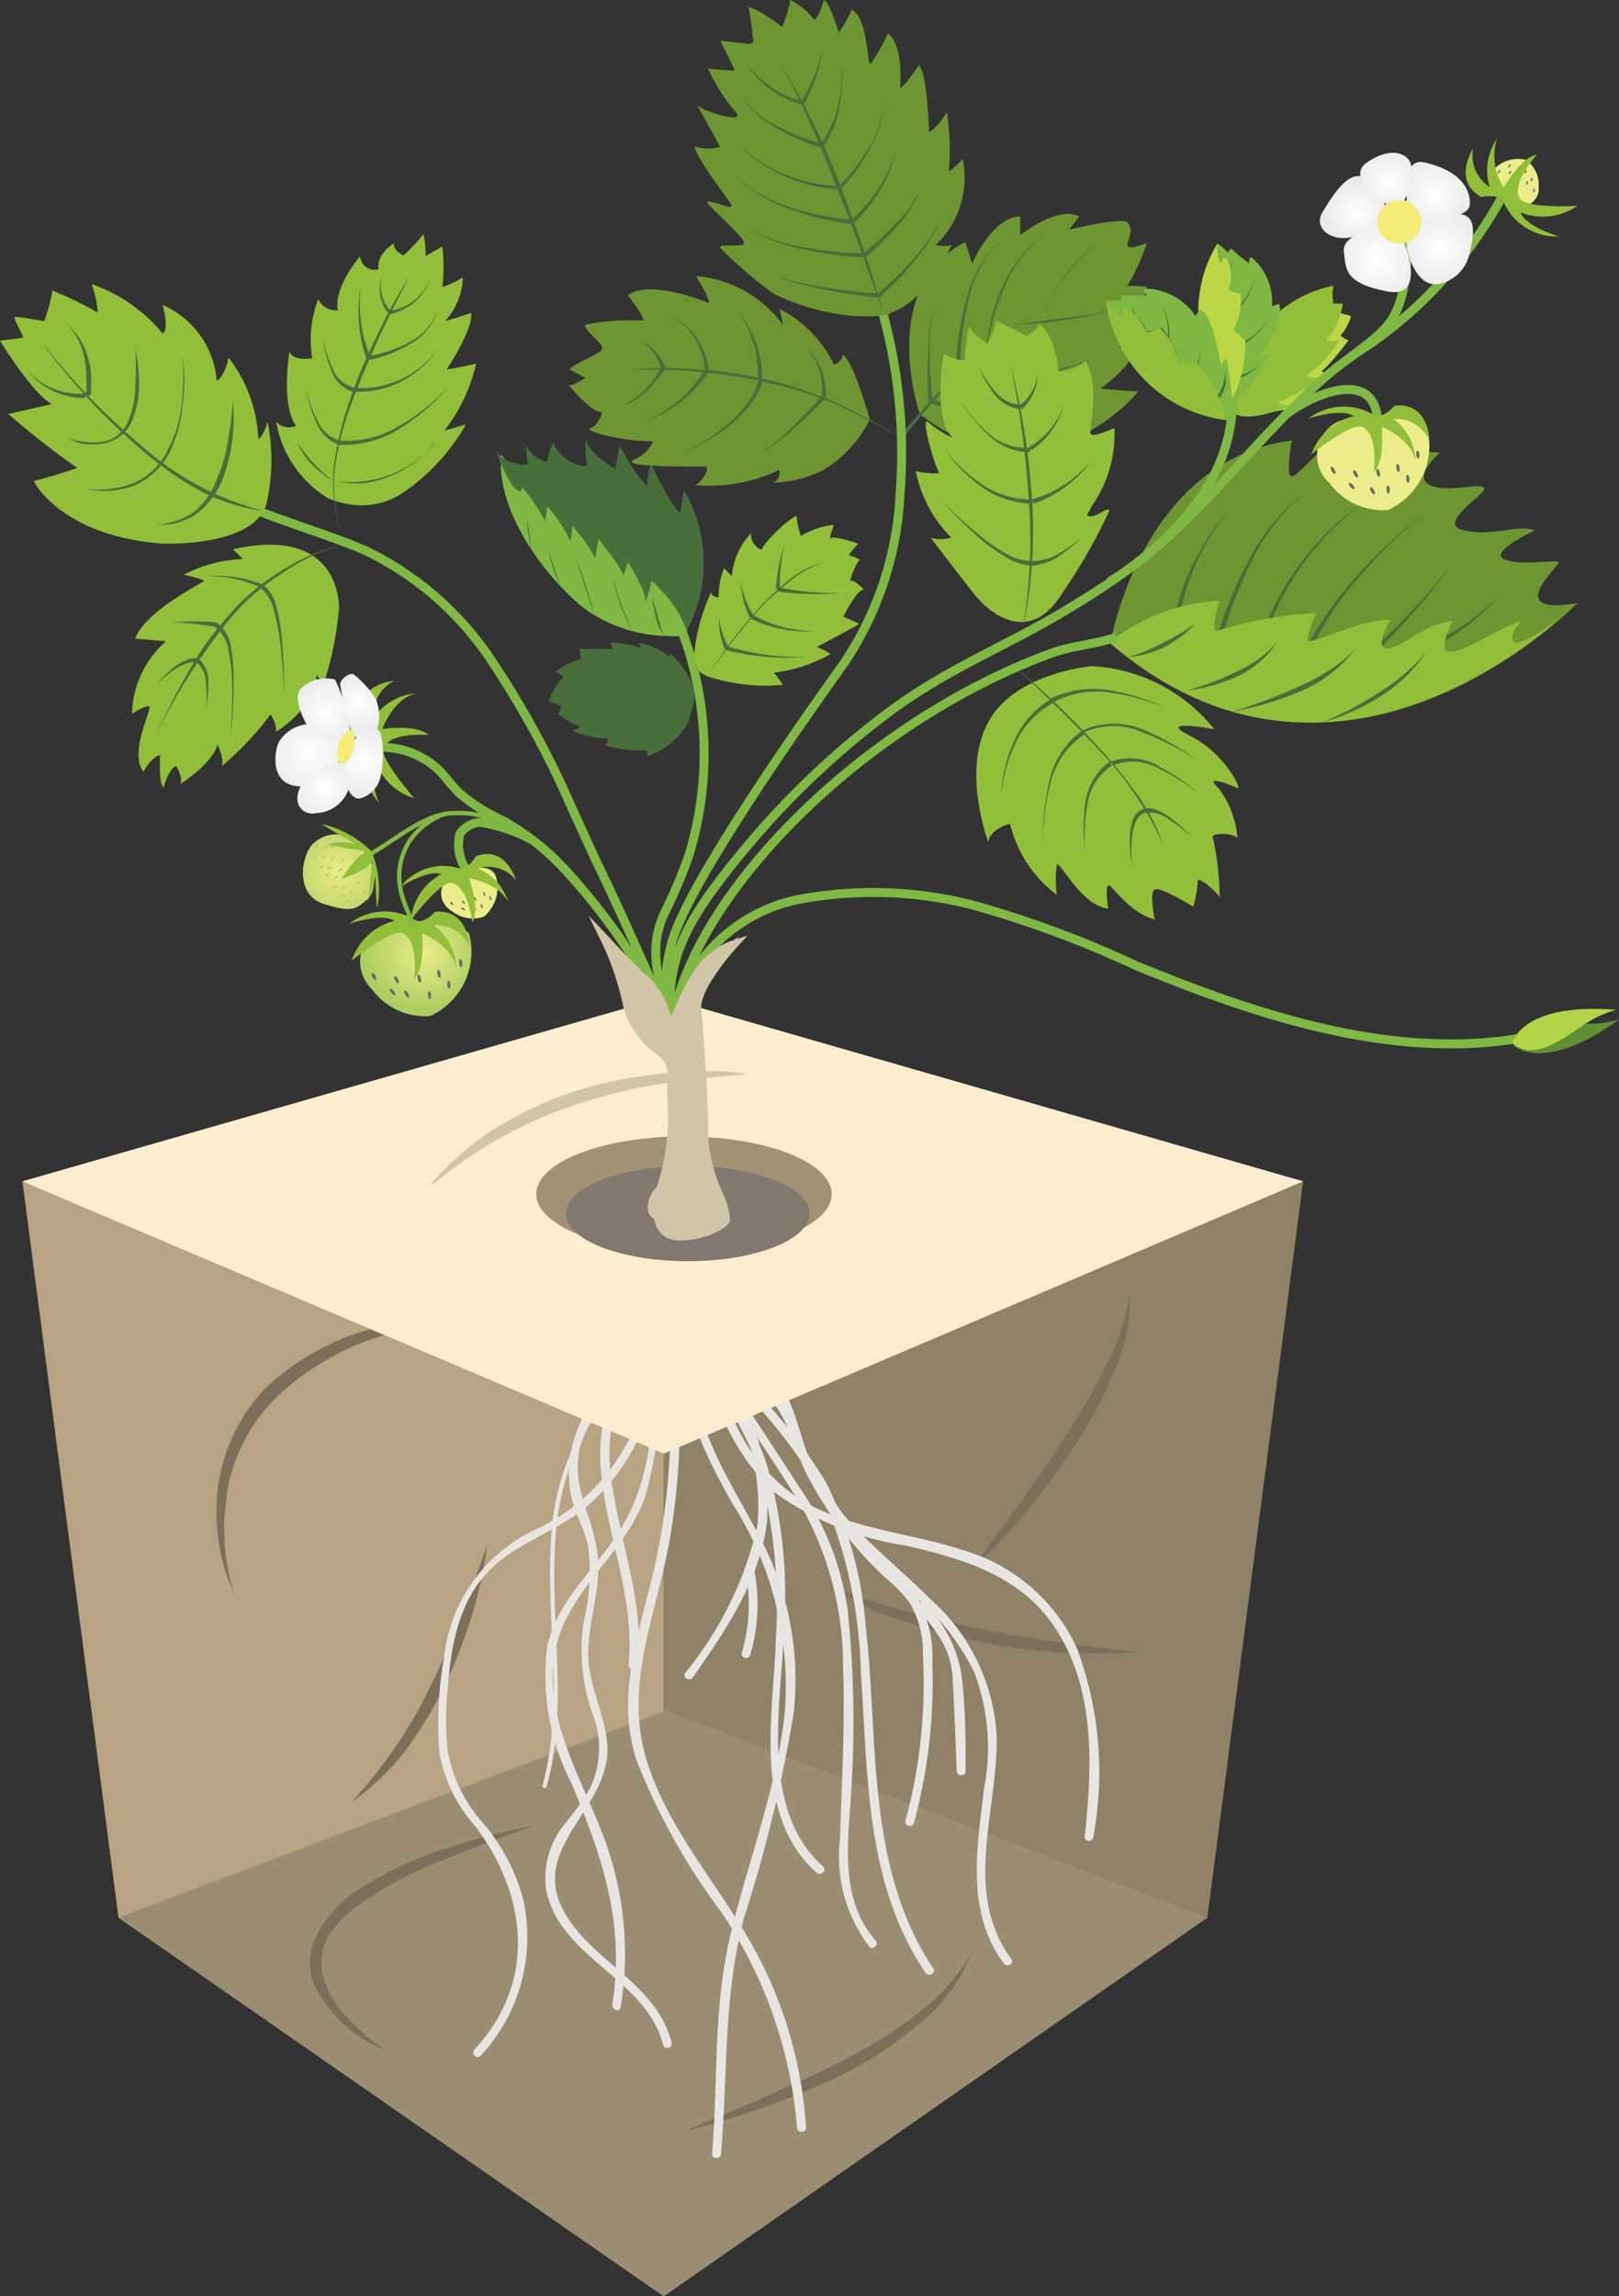 <?xml version="1.0" encoding="UTF-8"?>
<svg xmlns="http://www.w3.org/2000/svg" xmlns:xlink="http://www.w3.org/1999/xlink" viewBox="0 0 59.84 84.86">
  <rect x="0" y="0" width="59.84" height="84.86" fill="#333333" stroke="none"/>
  <defs>
    <style>.cls-1{fill:#a29274;}.cls-2{fill:#e3e0c9;}.cls-3{fill:#fcedce;}.cls-4{fill:#bda885;}.cls-25,.cls-5{fill:#d0c5a6;}.cls-6{fill:#8f8267;}.cls-7{fill:#ab967a;opacity:0.25;}.cls-8{fill:#9b8d71;}.cls-9{fill:#7c705b;}.cls-10{fill:#e7e6e3;}.cls-11{fill:#817870;}.cls-12{fill:#ecec8a;}.cls-13{fill:#676c6e;}.cls-14,.cls-24{fill:none;stroke:#7fb843;}.cls-14,.cls-24,.cls-25{stroke-miterlimit:10;}.cls-14{stroke-width:0.33px;}.cls-15{fill:url(#Безымянный_градиент_30);}.cls-16{fill:#cbc255;}.cls-17{fill:#cacac9;}.cls-18{fill:url(#Безымянный_градиент_30-2);}.cls-19{fill:#92bf3a;}.cls-20{fill:#7fb843;}.cls-21{fill:#486f3a;}.cls-22{fill:#6d9633;}.cls-23{fill:#bcd746;}.cls-24{stroke-width:0.16px;}.cls-25{stroke:#d0c5a6;stroke-width:0.2px;}.cls-26{fill:#609034;}.cls-27{fill:#b3d549;}.cls-28{fill:url(#Безымянный_градиент_11);}.cls-29{fill:url(#Безымянный_градиент_16);}.cls-30{fill:url(#Безымянный_градиент_16-2);}.cls-31{fill:url(#Безымянный_градиент_16-3);}.cls-32{fill:url(#Безымянный_градиент_16-4);}.cls-33{fill:#f4ec76;}.cls-34{fill:url(#Безымянный_градиент_16-5);}.cls-35{fill:url(#Безымянный_градиент_16-6);}.cls-36{fill:url(#Безымянный_градиент_16-7);}.cls-37{fill:url(#Безымянный_градиент_16-8);}.cls-38{fill:url(#Безымянный_градиент_16-9);}</style>
    <radialGradient id="Безымянный_градиент_30" cx="12.51" cy="32.2" r="3.78" gradientUnits="userSpaceOnUse">
      <stop offset="0" stop-color="#ecec8a"></stop>
      <stop offset="1" stop-color="#7fb843"></stop>
    </radialGradient>
    <radialGradient id="Безымянный_градиент_30-2" cx="15.63" cy="35.21" r="3.73" xlink:href="#Безымянный_градиент_30"></radialGradient>
    <radialGradient id="Безымянный_градиент_11" cx="50.13" cy="7.83" r="2.99" gradientUnits="userSpaceOnUse">
      <stop offset="0" stop-color="#fff"></stop>
      <stop offset="1" stop-color="#cacac9"></stop>
    </radialGradient>
    <radialGradient id="Безымянный_градиент_16" cx="53.23" cy="9.17" r="3.82" gradientUnits="userSpaceOnUse">
      <stop offset="0" stop-color="#fff"></stop>
      <stop offset="1" stop-color="#cacac9"></stop>
    </radialGradient>
    <radialGradient id="Безымянный_градиент_16-2" cx="53.03" cy="7.19" r="3.52" xlink:href="#Безымянный_градиент_16"></radialGradient>
    <radialGradient id="Безымянный_градиент_16-3" cx="50.92" cy="9.59" r="4.37" xlink:href="#Безымянный_градиент_16"></radialGradient>
    <radialGradient id="Безымянный_градиент_16-4" cx="-141.78" cy="-162.45" r="3.19" gradientTransform="translate(232.59 123.56) rotate(-16.09)" xlink:href="#Безымянный_градиент_16"></radialGradient>
    <radialGradient id="Безымянный_градиент_16-5" cx="-148.82" cy="-1180.58" r="2.94" gradientTransform="translate(1041.51 -572.84) rotate(-113.03)" xlink:href="#Безымянный_градиент_16"></radialGradient>
    <radialGradient id="Безымянный_градиент_16-6" cx="-149.83" cy="-1182.98" r="3.86" gradientTransform="translate(1041.51 -572.84) rotate(-113.03)" xlink:href="#Безымянный_градиент_16"></radialGradient>
    <radialGradient id="Безымянный_градиент_16-7" cx="-151.25" cy="-1182.94" r="3.08" gradientTransform="translate(1041.51 -572.84) rotate(-113.03)" xlink:href="#Безымянный_градиент_16"></radialGradient>
    <radialGradient id="Безымянный_градиент_16-8" cx="-148.66" cy="-1181.83" r="3.33" gradientTransform="translate(1041.51 -572.84) rotate(-113.03)" xlink:href="#Безымянный_градиент_16"></radialGradient>
    <radialGradient id="Безымянный_градиент_16-9" cx="-150.92" cy="-1181.23" r="3.37" gradientTransform="translate(1041.51 -572.84) rotate(-113.03)" xlink:href="#Безымянный_градиент_16"></radialGradient>
  </defs>
  <g id="Слой_2" data-name="Слой 2">
    <g id="Слой_1-2" data-name="Слой 1">
      <polygon class="cls-1" points="24.53 53.72 48.16 43.66 44.62 70.87 24.53 84.86 24.53 53.72"></polygon>
      <polygon class="cls-2" points="24.53 36.86 48.16 43.66 24.53 53.72 0.83 43.66 24.53 36.86"></polygon>
      <polygon class="cls-3" points="24.53 36.86 0.83 43.66 1.25 43.84 47.95 43.6 24.53 36.86"></polygon>
      <polygon class="cls-4" points="4.38 70.87 0.83 43.66 24.53 53.72 24.53 84.86 4.38 70.87"></polygon>
      <path class="cls-5" d="M15.73,44a10.81,10.81,0,0,1,2.42-2.2,14.05,14.05,0,0,1,3-1.44,16,16,0,0,1,3.22-.67c.54-.07,1.09-.06,1.64-.09s1.09,0,1.63.1c-1.09.09-2.16.17-3.22.36a18.44,18.44,0,0,0-3.12.76,15.57,15.57,0,0,0-2.92,1.3A16.52,16.52,0,0,0,15.73,44Z"></path>
      <polygon class="cls-6" points="24.53 53.72 48.16 43.66 44.62 70.87 24.53 84.86 24.53 53.72"></polygon>
      <polygon class="cls-7" points="4.38 70.87 0.83 43.66 24.53 53.72 24.53 84.86 4.38 70.87"></polygon>
      <polygon class="cls-8" points="24.53 84.86 4.38 70.87 24.63 63.22 44.62 70.87 24.53 84.86"></polygon>
      <path class="cls-9" d="M8.66,58.91A7.31,7.31,0,0,1,8.05,55,6.62,6.62,0,0,1,9.8,51.31a9.43,9.43,0,0,1,3.48-2.07c.65-.17,1.3-.35,2-.49s1.33-.16,2-.22c-.65.17-1.3.3-1.94.45s-1.26.4-1.88.61a9.67,9.67,0,0,0-3.25,2.06A6.36,6.36,0,0,0,8.42,55c-.06.32-.08.64-.12,1s0,.66,0,1A7.6,7.6,0,0,0,8.66,58.91Z"></path>
      <path class="cls-9" d="M30.68,58.53A4.77,4.77,0,0,0,32,59.1c.46.16.93.3,1.4.42.93.25,1.87.5,2.83.67,1.9.41,3.83.63,5.78.87a21.91,21.91,0,0,1-8.73-1.19A7.89,7.89,0,0,1,30.68,58.53Z"></path>
      <path class="cls-9" d="M18,57.11a15.13,15.13,0,0,1-.58,2.67,22.16,22.16,0,0,1-1,2.56A16.39,16.39,0,0,1,15,64.68a9.14,9.14,0,0,1-2,1.91,17.41,17.41,0,0,0,3-4.46c.4-.8.73-1.64,1.07-2.47S17.69,58,18,57.11Z"></path>
      <path class="cls-9" d="M25.32,78.77c1-.48,2-.84,2.94-1.27s1.94-.84,2.87-1.34A17,17,0,0,0,33.8,74.5a7.6,7.6,0,0,0,2.11-2.33A6.24,6.24,0,0,1,34,74.78a14.74,14.74,0,0,1-2.69,1.81,26.56,26.56,0,0,1-3,1.26C27.38,78.21,26.35,78.48,25.32,78.77Z"></path>
      <path class="cls-9" d="M14.24,75.78a5,5,0,0,1-2.64-2.46,2.19,2.19,0,0,1,.16-1.9A4.46,4.46,0,0,1,13,70a13.12,13.12,0,0,1,3.27-1.62,26.92,26.92,0,0,1,3.5-.92c-1.13.42-2.26.81-3.36,1.27a13.91,13.91,0,0,0-3.12,1.66,4.24,4.24,0,0,0-1.18,1.21A2,2,0,0,0,12,73.2a3.48,3.48,0,0,0,.92,1.44A7.54,7.54,0,0,0,14.24,75.78Z"></path>
      <path class="cls-9" d="M35.91,58c1.17-1.62,2.38-3.2,3.44-4.88a21.79,21.79,0,0,0,1.48-2.56,8.12,8.12,0,0,0,.93-2.8,6.29,6.29,0,0,1-.59,2.95,16.64,16.64,0,0,1-1.42,2.67A26.66,26.66,0,0,1,38,55.79,22.32,22.32,0,0,1,35.91,58Z"></path>
      <path class="cls-10" d="M24.52,47.91A13.27,13.27,0,0,1,22.07,52,8.89,8.89,0,0,0,20.45,56c-.43,3.32.5,6.7-.4,10a.08.08,0,0,0,.16,0c.88-3.18,0-6.46.37-9.69a9.17,9.17,0,0,1,1.86-4.61A11.69,11.69,0,0,0,24.67,48c0-.1-.13-.15-.15-.05Z"></path>
      <path class="cls-10" d="M24,49.37a7.25,7.25,0,0,1-4.09,7.1,5.94,5.94,0,0,0-3.5,4.79,13.93,13.93,0,0,0-.17,3.53,5.58,5.58,0,0,0,1.3,2.67c1.94,2.53,2.33,5.78,0,8.28-.14.16.09.39.23.23a6.44,6.44,0,0,0,1.56-5.81,7.24,7.24,0,0,0-1.47-2.78,5.39,5.39,0,0,1-1.31-2.66,11.35,11.35,0,0,1,0-2.33c.13-1.68.44-3.42,1.78-4.58,1-.87,2.33-1.27,3.35-2.13a7.41,7.41,0,0,0,2.57-6.31c0-.21-.34-.21-.32,0Z"></path>
      <path class="cls-10" d="M24.07,49.14c.11,2.39.22,5-1,7.14-.88,1.6-2.47,2.74-2.85,4.6a8.68,8.68,0,0,0,.89,5c1.15,2.73,2,5.2,1.52,8.21,0,.2.28.29.31.09a12.26,12.26,0,0,0-.65-6.35c-.87-2.28-2.42-4.73-1.66-7.25.6-2,2.53-3.28,3.22-5.28a16.6,16.6,0,0,0,.51-6.16c0-.21-.34-.21-.33,0Z"></path>
      <path class="cls-10" d="M23.93,49.25c-1.57,1.64-3.38,3.69-2.79,6.16.15.6.47,1.13.6,1.73A7.83,7.83,0,0,1,21.56,60a7.16,7.16,0,0,0,.33,3.31,3.45,3.45,0,0,1-.05,2.71c-.27.51-.65,1-1,1.43a3.18,3.18,0,0,0-.66,2.35c.47,2.56,3.69,3.29,4.33,5.77a.16.16,0,0,0,.31-.09c-.57-2.19-2.89-2.94-3.95-4.79-1.41-2.47,1.82-3.89,1.57-6.3-.12-1.13-.69-2.12-.7-3.27s.49-2.42.35-3.66c-.16-1.43-1-2.46-.65-4a9.18,9.18,0,0,1,2.68-4c.14-.16-.09-.39-.23-.23Z"></path>
      <path class="cls-10" d="M24.29,49.15a7.59,7.59,0,0,0-1.72,2.37,6.63,6.63,0,0,0-.34,3c.23,2.35,1.25,4.58,1,7,0,.21.3.21.32,0,.27-2.12-.5-4.11-.84-6.17a7.43,7.43,0,0,1,0-3.25,6.72,6.72,0,0,1,1.8-2.72c.14-.15-.09-.38-.23-.23Z"></path>
      <path class="cls-10" d="M24.51,49a24.32,24.32,0,0,1-.4,9.27c-.56,2.31-1.33,4.41-.59,6.77a24.29,24.29,0,0,0,3.17,5.67,16.68,16.68,0,0,1,2.77,7.92c0,.2.34.21.33,0a15.85,15.85,0,0,0-2-6.77c-1.24-2.19-3-4.16-3.81-6.56-1-2.89.25-5.49.76-8.33a25.06,25.06,0,0,0,.11-8.06c0-.21-.34-.12-.32.09Z"></path>
      <path class="cls-10" d="M25.35,50c-.18,2.05.74,3.81,1.71,5.55A12.47,12.47,0,0,1,29,63.35c-.31,2.8-1.35,5.43-2,8.15s-.45,5.37-.68,8.1c0,.21.31.21.33,0,.25-2.95.08-5.78.84-8.69a53.4,53.4,0,0,0,1.84-7.56A11.15,11.15,0,0,0,28.18,57c-1.12-2.22-2.73-4.33-2.5-6.94,0-.21-.31-.21-.33,0Z"></path>
      <path class="cls-10" d="M25.88,49.39c.35,1.82,1.69,3.29,2.22,5.08a19.61,19.61,0,0,1,.58,6.06c-.09,2.83-.89,6.53,1.5,8.68.16.14.39-.09.24-.23-2.59-2.32-1.37-6.76-1.4-9.79a17.3,17.3,0,0,0-.66-5c-.52-1.72-1.82-3.17-2.16-4.93,0-.2-.36-.12-.32.09Z"></path>
      <path class="cls-10" d="M27.11,51.8A8.72,8.72,0,0,1,28,56.36a13.22,13.22,0,0,1-2.67,5.46c-.12.17.16.34.28.17,1.22-1.75,2.48-3.59,2.74-5.76a9.27,9.27,0,0,0-.93-4.59c-.08-.19-.36,0-.28.16Z"></path>
      <path class="cls-10" d="M27.54,58a6.26,6.26,0,0,1-.12,3.07.16.16,0,0,0,.31.09,6.71,6.71,0,0,0,.13-3.24c-.05-.21-.36-.12-.32.08Z"></path>
      <path class="cls-10" d="M25.7,49.66c1.23,1.87,2.49,3.73,3.69,5.62a12.06,12.06,0,0,1,1.77,6.34c.08,2.12-.05,4.21-.11,6.32a5.49,5.49,0,0,0,1.08,4c.14.15.37-.08.23-.23-1.37-1.55-1-3.75-.89-5.64a40.33,40.33,0,0,0-.13-6.5A10.54,10.54,0,0,0,29.57,55c-1.18-1.83-2.39-3.65-3.59-5.47-.11-.17-.4,0-.28.17Z"></path>
      <path class="cls-10" d="M25.89,50a18.07,18.07,0,0,1,4.52,5.29,17.69,17.69,0,0,1,1.41,6.55c.26,3.78.17,7.8,2.39,11.07.12.17.4,0,.28-.17C32,69,32.48,64.36,32,60.11a14.68,14.68,0,0,0-1.45-5.29,19.42,19.42,0,0,0-4.42-5.06c-.16-.14-.39.09-.23.24Z"></path>
      <path class="cls-10" d="M26.32,49.25a6.81,6.81,0,0,1,2.82,3.25,12.54,12.54,0,0,0,1.09,2.69,26.59,26.59,0,0,0,3.95,4.13A8.94,8.94,0,0,1,36,61.78a7.88,7.88,0,0,1,.37,4.33c-.26,2.2-.68,4.54.73,6.45.12.17.4,0,.28-.16-1.81-2.46-.5-5.46-.54-8.2a7.31,7.31,0,0,0-2.46-5.11c-1.49-1.5-3.32-2.78-4.27-4.71-.53-1.09-.64-2.32-1.34-3.32A9.31,9.31,0,0,0,26.48,49c-.17-.12-.33.16-.16.29Z"></path>
      <path class="cls-10" d="M25,49.14l1.78,3.41a8.4,8.4,0,0,0,1.8,2.57,11.08,11.08,0,0,0,4.9,2c2.15.5,4.28,1.12,5.55,3.09,1.47,2.28,1.34,5.09,1.06,7.67,0,.21.3.21.32,0a13.05,13.05,0,0,0-.62-7,6.69,6.69,0,0,0-4.19-3.59c-1.94-.64-4.1-.77-5.9-1.8a6.58,6.58,0,0,1-2.49-2.83c-.65-1.22-1.29-2.46-1.93-3.69-.1-.19-.38,0-.28.16Z"></path>
      <path class="cls-10" d="M25.9,49.43c.72,1.17,2.2,1.56,2.91,2.74.43.71.64,1.57,1,2.3a13.36,13.36,0,0,0,1.35,2.12,14,14,0,0,0,1.6,1.75,5.48,5.48,0,0,1,.88.92,3.6,3.6,0,0,1,.47,1.9,19.4,19.4,0,0,1-.64,6.12.16.16,0,0,0,.31.09,19.77,19.77,0,0,0,.68-5.88,4.58,4.58,0,0,0-.54-2.42,14.71,14.71,0,0,0-1.66-1.69,16.86,16.86,0,0,1-3-5c-.66-1.45-2.3-1.81-3.1-3.12a.16.16,0,0,0-.28.17Z"></path>
      <path class="cls-10" d="M33.93,59.49a6.53,6.53,0,0,1,.9,1.19,3.21,3.21,0,0,1,.39,1.52c.06,1.08.1,2.16.14,3.25,0,.21.34.21.33,0,0-1.2,0-2.41-.16-3.6a4.69,4.69,0,0,0-1.37-2.6c-.13-.15-.36.08-.23.24Z"></path>
      <polygon class="cls-3" points="1.25 43.84 24.53 53.72 48.16 43.66 47.95 43.6 1.25 43.84"></polygon>
      <ellipse class="cls-1" cx="25.28" cy="44.13" rx="5.46" ry="2.13"></ellipse>
      <ellipse class="cls-11" cx="25.42" cy="44.85" rx="4.5" ry="1.76"></ellipse>
      <path class="cls-12" d="M17.2,32.32a.76.76,0,0,0-.54.07.73.73,0,0,0,0,1.25,1.26,1.26,0,0,0,1.22.24,1.41,1.41,0,0,0,.45-1.49.48.48,0,0,0-.36-.3,1,1,0,0,0-.42,0A.61.61,0,0,0,17.2,32.32Z"></path>
      <ellipse class="cls-13" cx="17.55" cy="33.22" rx="0.03" ry="0.08" transform="translate(-13.55 12.15) rotate(-28.04)"></ellipse>
      <ellipse class="cls-13" cx="16.69" cy="33.39" rx="0.03" ry="0.08" transform="translate(-18.29 20.38) rotate(-43.04)"></ellipse>
      <ellipse class="cls-13" cx="17.13" cy="33.35" rx="0.03" ry="0.08" transform="translate(-18.15 20.66) rotate(-43.04)"></ellipse>
      <ellipse class="cls-13" cx="17.9" cy="33.04" rx="0.03" ry="0.08" transform="translate(-10.96 8.98) rotate(-21.73)"></ellipse>
      <ellipse class="cls-13" cx="18.2" cy="32.7" rx="0.03" ry="0.08" transform="translate(-9.48 7.51) rotate(-18.59)"></ellipse>
      <ellipse class="cls-13" cx="17.11" cy="33.59" rx="0.03" ry="0.08" transform="translate(-20.19 28.15) rotate(-54.71)"></ellipse>
      <ellipse class="cls-13" cx="17.53" cy="33.58" rx="0.03" ry="0.08" transform="translate(-18.2 21) rotate(-43.04)"></ellipse>
      <ellipse class="cls-13" cx="17.81" cy="33.48" rx="0.03" ry="0.08" transform="translate(-9.75 7.43) rotate(-18.59)"></ellipse>
      <ellipse class="cls-13" cx="18.13" cy="33.2" rx="0.03" ry="0.08" transform="translate(-9.64 7.51) rotate(-18.59)"></ellipse>
      <path class="cls-14" d="M9.08,18.69c1.32.57,3.2,1.12,4.41,1.65a11.61,11.61,0,0,1,4.66,4.05,35,35,0,0,1,3,5.5L22,31.75c1,2.06,1.9,4.11,2.8,6.19"></path>
      <path class="cls-15" d="M13.74,31.93s.26.94-.15,1.29-.52.54-1.64.18-.77-1.92-.35-2.24a1.2,1.2,0,0,1,1.58-.05c.66.51.5.48.5.48Z"></path>
      <ellipse class="cls-16" cx="12.18" cy="32.08" rx="0.09" ry="0.03" transform="translate(-16.38 13.06) rotate(-35.56)"></ellipse>
      <ellipse class="cls-16" cx="12.66" cy="31.8" rx="0.09" ry="0.03" transform="translate(-16.13 13.29) rotate(-35.56)"></ellipse>
      <ellipse class="cls-16" cx="11.95" cy="31.69" rx="0.09" ry="0.03" transform="translate(-16.2 12.86) rotate(-35.56)"></ellipse>
      <ellipse class="cls-16" cx="12.39" cy="31.38" rx="0.09" ry="0.03" transform="matrix(0.81, -0.58, 0.58, 0.81, -15.94, 13.06)"></ellipse>
      <ellipse class="cls-16" cx="11.89" cy="32.05" rx="0.09" ry="0.03" transform="translate(-16.42 12.89) rotate(-35.56)"></ellipse>
      <ellipse class="cls-16" cx="12.28" cy="31.73" rx="0.09" ry="0.03" transform="translate(-16.16 13.06) rotate(-35.56)"></ellipse>
      <ellipse class="cls-16" cx="12.19" cy="32.43" rx="0.09" ry="0.03" transform="matrix(0.81, -0.58, 0.58, 0.81, -16.59, 13.14)"></ellipse>
      <ellipse class="cls-16" cx="12.58" cy="32.15" rx="0.09" ry="0.03" transform="translate(-16.35 13.31) rotate(-35.56)"></ellipse>
      <ellipse class="cls-16" cx="12.51" cy="32.51" rx="0.09" ry="0.03" transform="matrix(0.81, -0.58, 0.58, 0.81, -16.57, 13.34)"></ellipse>
      <ellipse class="cls-16" cx="13" cy="32.24" rx="0.09" ry="0.03" transform="translate(-16.32 13.57) rotate(-35.56)"></ellipse>
      <ellipse class="cls-16" cx="12.39" cy="32.8" rx="0.09" ry="0.03" transform="translate(-16.76 13.32) rotate(-35.56)"></ellipse>
      <ellipse class="cls-16" cx="12.74" cy="32.8" rx="0.09" ry="0.03" transform="translate(-16.7 13.53) rotate(-35.56)"></ellipse>
      <ellipse class="cls-16" cx="13.23" cy="32.63" rx="0.09" ry="0.03" transform="translate(-11.35 7.42) rotate(-22.21)"></ellipse>
      <ellipse class="cls-16" cx="12.68" cy="33.12" rx="0.09" ry="0.03" transform="translate(-5.1 2.43) rotate(-9.14)"></ellipse>
      <ellipse class="cls-16" cx="12.99" cy="32.96" rx="0.09" ry="0.03" transform="translate(-5.07 2.48) rotate(-9.14)"></ellipse>
      <ellipse class="cls-16" cx="13.47" cy="32.96" rx="0.09" ry="0.03" transform="translate(-5.06 2.56) rotate(-9.14)"></ellipse>
      <ellipse class="cls-16" cx="11.63" cy="31.65" rx="0.09" ry="0.03" transform="translate(-21.53 25.55) rotate(-59.39)"></ellipse>
      <ellipse class="cls-16" cx="12.02" cy="31.32" rx="0.09" ry="0.03" transform="translate(-20.62 23.59) rotate(-55.68)"></ellipse>
      <ellipse class="cls-16" cx="11.69" cy="31.25" rx="0.09" ry="0.03" transform="translate(-21.16 25.4) rotate(-59.39)"></ellipse>
      <ellipse class="cls-16" cx="12.19" cy="30.99" rx="0.09" ry="0.03" transform="translate(-12.8 8.97) rotate(-27.15)"></ellipse>
      <ellipse class="cls-16" cx="12.86" cy="33.3" rx="0.09" ry="0.03" transform="translate(-5.12 2.47) rotate(-9.14)"></ellipse>
      <ellipse class="cls-16" cx="13.19" cy="33.27" rx="0.09" ry="0.03" transform="translate(-5.12 2.52) rotate(-9.14)"></ellipse>
      <path class="cls-17" d="M12.23,31.17s.14,0,.23,0,.2,0,.2,0-.12-.08-.22-.08S12.23,31.12,12.23,31.17Z"></path>
      <path class="cls-18" d="M15.27,34.32a1.44,1.44,0,0,0-1-.12,1.41,1.41,0,0,0-.53,2.35,2.43,2.43,0,0,0,2.16,1,2.61,2.61,0,0,0,1.43-3.07,2.81,2.81,0,0,0-1.19-.45A1.27,1.27,0,0,0,15.27,34.32Z"></path>
      <ellipse class="cls-13" cx="15.5" cy="36.17" rx="0.06" ry="0.15" transform="translate(-8.29 4.82) rotate(-14)"></ellipse>
      <path class="cls-19" d="M15.35,34a2.15,2.15,0,0,0-2.44.14s1.21-.42,1.67-.11A2.25,2.25,0,0,0,13,35.5s1.52-1.23,1.9-1c0,0,.55.15.41,1.67,0,0,.4-.3.29-1.69,0,0,1.11.46,1.26,1.29a2.06,2.06,0,0,0-.83-1.58,1.36,1.36,0,0,1,1.33.8s-.05-1.42-1.29-1.29C16.09,33.69,15.64,34.19,15.35,34Z"></path>
      <ellipse class="cls-13" cx="13.82" cy="36.08" rx="0.06" ry="0.15" transform="translate(-15.76 11.23) rotate(-29)"></ellipse>
      <ellipse class="cls-13" cx="14.66" cy="36.21" rx="0.06" ry="0.15" transform="translate(-15.72 11.65) rotate(-29)"></ellipse>
      <ellipse class="cls-13" cx="16.23" cy="35.99" rx="0.06" ry="0.15" transform="translate(-4.68 2.5) rotate(-7.7)"></ellipse>
      <ellipse class="cls-13" cx="16.96" cy="35.49" rx="0.06" ry="0.15" transform="matrix(1, -0.08, 0.08, 1, -2.77, 1.46)"></ellipse>
      <ellipse class="cls-13" cx="14.51" cy="36.66" rx="0.06" ry="0.15" transform="translate(-20.39 18.31) rotate(-40.67)"></ellipse>
      <ellipse class="cls-13" cx="15.28" cy="36.83" rx="0.06" ry="0.15" transform="matrix(0.87, -0.48, 0.48, 0.87, -15.94, 12.03)"></ellipse>
      <ellipse class="cls-13" cx="15.87" cy="36.78" rx="0.06" ry="0.15" transform="translate(-2.87 1.38) rotate(-4.56)"></ellipse>
      <ellipse class="cls-13" cx="16.59" cy="36.39" rx="0.06" ry="0.15" transform="translate(-2.84 1.43) rotate(-4.56)"></ellipse>
      <path class="cls-20" d="M25.28,23.5a6.39,6.39,0,0,1-.76,0,5.38,5.38,0,0,1-3-1.07c-1.49-1.25-3.18-3.58-3-5.64l.37.49,1.36.34,4.58,3.27.67,2.05Z"></path>
      <path class="cls-21" d="M24.11,22.09c.16.46.25.94.41,1.4a2.38,2.38,0,0,1-.28-.68A6,6,0,0,1,24.11,22.09Z"></path>
      <path class="cls-21" d="M23.4,23.32a6.24,6.24,0,0,1-.76-2A9.94,9.94,0,0,0,23.4,23.32Z"></path>
      <path class="cls-21" d="M22,22.79q-.41-1.14-.75-2.28Q21.67,21.64,22,22.79Z"></path>
      <path class="cls-21" d="M20.72,21.66a3.73,3.73,0,0,1-.44-1.56,3.1,3.1,0,0,0,.17.79C20.53,21.15,20.62,21.41,20.72,21.66Z"></path>
      <path class="cls-21" d="M19.65,20.32a6.31,6.31,0,0,1-.19-1.43,4.31,4.31,0,0,0,.09.71Z"></path>
      <path class="cls-21" d="M25.28,23.5a5.34,5.34,0,0,0,0-5.38s-.08.45-.13.77-1.07-1.6-1.07-1.78a2.56,2.56,0,0,0-.16.87,6.3,6.3,0,0,1-1-1.5,4.58,4.58,0,0,0-.16.82c0,.11-1-.61-1.06-.94s-.09.47,0,.75-.87.07-1.26-.75c0,0-.27.66-.19.72a1.2,1.2,0,0,1-.73-.49c-.14-.32-.05.35,0,.52s-.87,0-1.09-.33.27.9.57,1.23.3,0,.3,0a6.7,6.7,0,0,1,.85,1.25l.08-.54a5,5,0,0,1,.81,1.2c.06.32.11-.49.11-.49A5.88,5.88,0,0,1,22,20.64s.13-.77.11-.75.92,1.12.92,1.4l.19-.51s.68,1.12.63,1.41.24-.61.21-.72S25.55,22.82,25.28,23.5Z"></path>
      <path class="cls-19" d="M25.64,24.4s-.08.33.5.59a6.75,6.75,0,0,0,2.79.32,3.3,3.3,0,0,0-.33-.45,5.57,5.57,0,0,0,2.1-.69,2.92,2.92,0,0,0-.51-.26s1.29-.67,1.57-.86l-.59-.26s.49-1,.76-1c0,0-.35-.38-.47-.32s.24-.78.32-.78-.41-.18-.41-.18a3,3,0,0,1,.35-.41c.06,0-.88-.31-1-.21s.1-.49.1-.49a2.84,2.84,0,0,0-1.22.41,3.42,3.42,0,0,1-.16-.72c0-.14-1.12.8-1.29,1.23a.6.6,0,0,1-.39-.61,2.59,2.59,0,0,0-.71,1.58L26.76,21a2.93,2.93,0,0,0-.2,1.08s-.27,0-.27-.2A7,7,0,0,0,25.64,24.4Z"></path>
      <path class="cls-21" d="M26.14,25A18.4,18.4,0,0,1,28,22.53a10.18,10.18,0,0,1,1.12-1.06,3.31,3.31,0,0,1,1.36-.69,3.64,3.64,0,0,0-1.33.74A9.91,9.91,0,0,0,28,22.58,24.68,24.68,0,0,0,26.14,25Z"></path>
      <path class="cls-21" d="M26.79,24a2.73,2.73,0,0,1-.21-1.19,2.64,2.64,0,0,0,.36,1.11Z"></path>
      <path class="cls-21" d="M29.8,24.28a9.24,9.24,0,0,1-3-.26l.05-.15A9.23,9.23,0,0,0,29.8,24.28Z"></path>
      <path class="cls-21" d="M27.71,22.82a3.35,3.35,0,0,1-.33-1.35,3.17,3.17,0,0,0,.48,1.28Z"></path>
      <path class="cls-21" d="M30.15,23.32a4.61,4.61,0,0,1-2.41-.46l.09-.14A4.54,4.54,0,0,0,30.15,23.32Z"></path>
      <path class="cls-21" d="M28.68,21.77A6.26,6.26,0,0,1,29,20.1a6.35,6.35,0,0,0-.17,1.68Z"></path>
      <path class="cls-21" d="M31.13,21.91a10,10,0,0,1-2.38-.05l0-.16A9.75,9.75,0,0,0,31.13,21.91Z"></path>
      <path class="cls-21" d="M25.46,25a3.67,3.67,0,0,0-.72-.88l.05.18a2.82,2.82,0,0,0-1.2-.55s.13.2.11.2a3.34,3.34,0,0,0-1.15-.2.78.78,0,0,1,.09.25,8.19,8.19,0,0,0-1.23,0,1.07,1.07,0,0,1,.06.36,2.7,2.7,0,0,0-.93.46s.27.15.27.23a2.18,2.18,0,0,0-.53.88l.45.14s0,.23-.1.28.61.45.82.5a.3.3,0,0,1-.26.12c-.19,0,.52.31,1.29.33,0,0,0,.24-.14.24a4.69,4.69,0,0,0,1.58.19,1,1,0,0,1,0,.22,2.64,2.64,0,0,0,1.52-1.27C25.69,25.89,25.77,25.71,25.46,25Z"></path>
      <path class="cls-22" d="M32.15,15.5s-.61-2.18-1-2.39a.42.42,0,0,1-.33.36,4.48,4.48,0,0,0-2-2.05l.13.6a4.45,4.45,0,0,0-3.23-1.82s.52.82.48,1c0,0-2.15-.91-3-.29,0,0,.62.76.57.94a8.38,8.38,0,0,0-2.13.15c-.11.18.65.67.62.87s-.77.43-1.22.77l.6.33s-.52.32-.6.26.81,1.05,1.22,1c0,0-.16.53-.44.6s1,.47,2.32.48a1.31,1.31,0,0,1-.71.68c-.59.3,2.39.24,2.63.25s-.17.68-.39.68a5.87,5.87,0,0,0,3.12-.55.36.36,0,0,1-.22.46,4.21,4.21,0,0,0,1.9-.48A4.59,4.59,0,0,0,32.15,15.5Z"></path>
      <path class="cls-21" d="M33.31,16.2c-.77-.44-1.55-.86-2.35-1.23a13.86,13.86,0,0,0-2.51-.81,20.86,20.86,0,0,0-2.61-.42,23.39,23.39,0,0,0-2.65-.08,14.79,14.79,0,0,1,2.66,0,15.47,15.47,0,0,1,2.63.4,14.17,14.17,0,0,1,2.52.87A22.85,22.85,0,0,1,33.31,16.2Z"></path>
      <path class="cls-21" d="M30.36,14.68a2.23,2.23,0,0,0-.62-1.89,2.32,2.32,0,0,1,.78,1.92Z"></path>
      <path class="cls-21" d="M28,16.78a5.47,5.47,0,0,0,1.28-1,13.48,13.48,0,0,0,1.1-1.17l.13.11c-.38.39-.76.77-1.17,1.12A5.47,5.47,0,0,1,28,16.78Z"></path>
      <path class="cls-21" d="M28.22,14a2.82,2.82,0,0,1-.52,1,5.38,5.38,0,0,1-.76.75,7.75,7.75,0,0,1-1.83,1.05,7.32,7.32,0,0,0,1.78-1.12,4.21,4.21,0,0,0,.71-.75,2.58,2.58,0,0,0,.45-.91Z"></path>
      <path class="cls-21" d="M27.17,11.42a3.71,3.71,0,0,1,1,2.6h-.17A3.62,3.62,0,0,0,27.17,11.42Z"></path>
      <path class="cls-21" d="M26.06,13.71a2.73,2.73,0,0,0-.38-1.21,2,2,0,0,0-1-.83,2.09,2.09,0,0,1,1.05.78,3.07,3.07,0,0,1,.48,1.25Z"></path>
      <path class="cls-21" d="M23.7,15.62a4.54,4.54,0,0,0,2.37-2l.14.09A4.65,4.65,0,0,1,23.7,15.62Z"></path>
      <path class="cls-21" d="M24.44,13.64a1.85,1.85,0,0,0-.74-1.05,1.9,1.9,0,0,1,.9,1Z"></path>
      <path class="cls-21" d="M23,15a3.14,3.14,0,0,0,1.43-1.43l.14.08a5.84,5.84,0,0,1-.68.81A2.16,2.16,0,0,1,23,15Z"></path>
      <path class="cls-22" d="M34,15.31s-1.61-4.66,1.68-6.37l.25.8S36.68,8,37.71,8v.69S39.07,7.59,39.89,8l-.38.49s2-.49,2.17-.26.11.4,0,.75.71,0,.71,0a7.54,7.54,0,0,1-.71,1.56c-.16.05.33,0,.71.06,0,0-.57,2-.94,2.16s.65.07.65.07a5,5,0,0,1-1.42,1.53s1.3.12,1.38.1S38.55,18.81,34,15.31Z"></path>
      <path class="cls-21" d="M33.24,16.15a26,26,0,0,1,2.47-2.67,10.56,10.56,0,0,1,3-2.08l0,0A4.09,4.09,0,0,1,39.5,10a8.22,8.22,0,0,1,1.18-1.1,8.77,8.77,0,0,0-1.16,1.12,4.17,4.17,0,0,0-.82,1.37h0a10.57,10.57,0,0,0-2.91,2.11,25.57,25.57,0,0,0-2.41,2.69Z"></path>
      <path class="cls-21" d="M36.48,12.72a6.6,6.6,0,0,1,.65-2.29,4.18,4.18,0,0,1,1.55-1.78h0a4.3,4.3,0,0,0-1.49,1.81,9.87,9.87,0,0,0-.7,2.26Z"></path>
      <path class="cls-21" d="M35.42,13.66a9,9,0,0,0,4.93-.39,7.26,7.26,0,0,1-2.43.62,11.28,11.28,0,0,1-2.53-.07Z"></path>
      <path class="cls-21" d="M36.92,8.94a4.49,4.49,0,0,0-1.15,2.26,10.87,10.87,0,0,0-.28,2.54h-.17a11,11,0,0,1,.37-2.56A4.55,4.55,0,0,1,36.92,8.94Z"></path>
      <path class="cls-21" d="M34.43,14.73a11.7,11.7,0,0,0,2.74.62A5.44,5.44,0,0,0,39.94,15a5.58,5.58,0,0,1-2.77.45,12.16,12.16,0,0,1-2.8-.54Z"></path>
      <path class="cls-21" d="M34.72,10.93a4.45,4.45,0,0,0-.36,1.91,16,16,0,0,0,.12,2l-.16,0a14.55,14.55,0,0,1,0-2A4.49,4.49,0,0,1,34.72,10.93Z"></path>
      <path class="cls-21" d="M37.55,12c.65-.1,1.31-.19,2-.27a9.83,9.83,0,0,0,1.94-.4h0a9.69,9.69,0,0,1-1.93.46,16.25,16.25,0,0,1-2,.21Z"></path>
      <path class="cls-19" d="M36.16,22.13s1.7,2.05,3.09-.19A20.44,20.44,0,0,0,41,18.88c0-.19-.38.18-.68.2s0-.19,0-.33a4.63,4.63,0,0,0,.87-2.93s-.75.34-.87.23.39-1.7-.19-2.7a2.14,2.14,0,0,1-1,.39S39,12.36,38.42,12a1.57,1.57,0,0,1-.54.46s.4.07-1.07-.61a2.54,2.54,0,0,1-.32.85s-.57-.38-.63-.59-.21.93-.19,1.14-.79-.16-.79-.16-.43,2.35.33,3.09a4.05,4.05,0,0,1-.89-.57c-.33-.32.21,1.58.4,1.88a3,3,0,0,1-.87-.08,4.81,4.81,0,0,0,1.31,2.46,1.32,1.32,0,0,1-.76,0S35.91,21.87,36.16,22.13Z"></path>
      <path class="cls-21" d="M37.33,13.41a26.47,26.47,0,0,1,.81,5,17.38,17.38,0,0,1-.37,5,19.28,19.28,0,0,0,.25-5A33.91,33.91,0,0,0,37.33,13.41Z"></path>
      <path class="cls-21" d="M38.19,20.73a1.83,1.83,0,0,0,.92-.26,4.75,4.75,0,0,0,.83-.58,4.41,4.41,0,0,1-.78.65,2,2,0,0,1-1,.36Z"></path>
      <path class="cls-21" d="M34.72,18.4a14.54,14.54,0,0,0,1.58,1.46,6.61,6.61,0,0,0,.89.6,1.86,1.86,0,0,0,1,.27l0,.17a1.94,1.94,0,0,1-1.06-.34,6.73,6.73,0,0,1-.88-.63A15.78,15.78,0,0,1,34.72,18.4Z"></path>
      <path class="cls-21" d="M38.16,18.45A4.37,4.37,0,0,0,40.35,17a4.36,4.36,0,0,1-2.14,1.61Z"></path>
      <path class="cls-21" d="M34.88,16.57a6,6,0,0,0,1.45,1.35,3.16,3.16,0,0,0,1.85.53v.16a3.22,3.22,0,0,1-1.9-.62A5.94,5.94,0,0,1,34.88,16.57Z"></path>
      <path class="cls-21" d="M38.05,16.51A2.81,2.81,0,0,0,39.3,15a2.83,2.83,0,0,1-1.18,1.64Z"></path>
      <path class="cls-21" d="M35.41,14.63A4.89,4.89,0,0,0,36.52,16a2,2,0,0,0,1.55.54l0,.17A2.19,2.19,0,0,1,36.46,16,4.9,4.9,0,0,1,35.41,14.63Z"></path>
      <path class="cls-21" d="M37.67,15a1.74,1.74,0,0,0,.69-1.21,1.86,1.86,0,0,1-.59,1.34Z"></path>
      <path class="cls-21" d="M36.16,13.47a3.65,3.65,0,0,0,.62,1,1.33,1.33,0,0,0,.94.49v.17a1.46,1.46,0,0,1-1-.61A3.63,3.63,0,0,1,36.16,13.47Z"></path>
      <path class="cls-19" d="M40.35,24.62s-2.82.23-3.82,2.06,0,4.44,0,4.44,0-.44.8-.68a4.65,4.65,0,0,0,1.73,2.63,4.06,4.06,0,0,1,0-1.11c.11-.18.88,1.5,1.9,1.62,0,0-.12-.77,0-.85s.74,1,1.72,1.25c0,0-.21-1,0-1.11s1.42.64,1.42.64a4,4,0,0,0,.17-.95c0-.21.77.44.81.63A10.65,10.65,0,0,0,44.84,31c-.17-.26.85-.22.9,0a3.53,3.53,0,0,0-.7-1.87c-.61-.55.51-.1.7,0s-.45-1.29-1.76-1.94.9-.24.9-.24A6.19,6.19,0,0,0,40.35,24.62Z"></path>
      <path class="cls-21" d="M38.84,25.81a3.66,3.66,0,0,1,2.23-.29,8.37,8.37,0,0,1,2.14.69,8.51,8.51,0,0,0-2.15-.61,3.44,3.44,0,0,0-2.14.36Z"></path>
      <path class="cls-22" d="M41.1,23.51s1.2-6.53,6.65-7.23c0,0-.25,1.32,0,1.32s1.4-1.47,1.8-1.4c0,0,0,.95.18,1.05s.88-.75,1.74-.88c0,0-.51.75,0,1.11a1.66,1.66,0,0,1,1.74-.74s-1,.87-.37,1.18,1.72-.07,2,.09S53,19.35,54.1,19.6s2-.24,2.63,0c0,0-1.73.81-1.13,1.07s1.87,0,2,.1-2.17,2,.7,1.52C58.3,22.3,49.48,31.34,41.1,23.51Z"></path>
      <path class="cls-21" d="M37,29.42a5.47,5.47,0,0,1,.47-2,3.37,3.37,0,0,1,1.36-1.58l.08.15a3.2,3.2,0,0,0-1.37,1.47A5.6,5.6,0,0,0,37,29.42Z"></path>
      <path class="cls-21" d="M40,27a2.81,2.81,0,0,1,2.34,0,9.45,9.45,0,0,1,2,1.17,9.59,9.59,0,0,0-2.08-1.09,2.67,2.67,0,0,0-2.23,0Z"></path>
      <path class="cls-21" d="M38.57,31.45A8.55,8.55,0,0,1,38.76,29,3.1,3.1,0,0,1,40,27l.08.14a3,3,0,0,0-1.28,1.92A8.08,8.08,0,0,0,38.57,31.45Z"></path>
      <path class="cls-21" d="M41.06,28.15a2.06,2.06,0,0,1,1.84.21,8,8,0,0,1,1.53,1.06,7.82,7.82,0,0,0-1.57-1,2,2,0,0,0-1.73-.13Z"></path>
      <path class="cls-21" d="M40.11,31.53a6.86,6.86,0,0,1,0-1.81,2.22,2.22,0,0,1,.9-1.57l.07.15a2.11,2.11,0,0,0-.89,1.44A6.7,6.7,0,0,0,40.11,31.53Z"></path>
      <path class="cls-21" d="M42.26,29.89a.85.85,0,0,1,.57.07,2.47,2.47,0,0,1,.47.29,6.19,6.19,0,0,1,.8.73,6,6,0,0,0-.84-.66,1.25,1.25,0,0,0-.95-.28Z"></path>
      <path class="cls-21" d="M41.86,32.09a5.53,5.53,0,0,1-.1-1.15,2.33,2.33,0,0,1,.09-.58.69.69,0,0,1,.41-.47l.05.15c-.33.1-.43.55-.47.91A4.84,4.84,0,0,0,41.86,32.09Z"></path>
      <path class="cls-21" d="M37.55,24.67a32,32,0,0,1,3.1,3A17.85,17.85,0,0,1,42,29.32a7.05,7.05,0,0,1,1,1.91,12.38,12.38,0,0,0-2.39-3.52C39.62,26.64,38.58,25.65,37.55,24.67Z"></path>
      <path class="cls-23" d="M48.92,11.34a5.58,5.58,0,0,0,1,.33c.07,0-.22.61-.34.68s.26.23.26.23-.81,1.08-1,1.12c0,0,.27.23.4.18a3.86,3.86,0,0,1-1.11.75c-.3,0,.27.18.27.18a4.17,4.17,0,0,1-1.79.43C45.77,15.18,48.92,11.34,48.92,11.34Z"></path>
      <path class="cls-19" d="M45.68,15.31a4.5,4.5,0,0,1,3.6-4.75,2.22,2.22,0,0,0,0,.66h.35a2.7,2.7,0,0,1-.51,1.24c-.27.21.37.13.37.13a4.28,4.28,0,0,1-1.21,1.29s.38.13.49.08a5.51,5.51,0,0,1-1.38.85c-.39.07.27.2.27.2S46.28,15.61,45.68,15.31Z"></path>
      <path class="cls-20" d="M45.56,14.72s.29.3,1.35-1.63l-.29.05s.89-1.47.65-1.91a1.68,1.68,0,0,1-.26.08,2.1,2.1,0,0,0-.7-1.75c-.15-.17-.14.17-.14.17a5.13,5.13,0,0,1-.67-.55l-.12.15A2.2,2.2,0,0,0,45,9s-.09.63.09.73.2-.25.2-.25a1.6,1.6,0,0,1,.12,1.21s.27.21.4.16,0,1-.19,1.21.41.51.41.51A5.18,5.18,0,0,1,45.56,14.72Z"></path>
      <path class="cls-21" d="M45.79,13.94c.1-.11.16-.08.24-.13l.21-.1a1.78,1.78,0,0,0,.35-.32,1.56,1.56,0,0,1-.33.35l-.21.13a1,1,0,0,0-.18.09Z"></path>
      <path class="cls-21" d="M45.78,12.69a1.48,1.48,0,0,0,.63-.36,3.37,3.37,0,0,0,.48-.58,3,3,0,0,1-.46.6,1.38,1.38,0,0,1-.63.42Z"></path>
      <path class="cls-21" d="M45.55,11.52a2.25,2.25,0,0,0,.85-1.36,2.31,2.31,0,0,1-.81,1.42Z"></path>
      <path class="cls-21" d="M45.21,10.36a3.91,3.91,0,0,0,.37-.77,3.58,3.58,0,0,1-.32.82Z"></path>
      <path class="cls-23" d="M45.56,14.72A4.74,4.74,0,0,1,45,9a1.87,1.87,0,0,0,.09.73s.2-.25.2-.25a1.37,1.37,0,0,1,.12,1.21.66.66,0,0,0,.44.14,2.19,2.19,0,0,1-.26,1.34,2.19,2.19,0,0,0,.44.4A4.53,4.53,0,0,1,45.56,14.72Z"></path>
      <path class="cls-20" d="M45.33,15.53s.45,0,0-2.3l-.21.25s-.26-1.85-.77-2.05a1.22,1.22,0,0,1-.17.24,2.27,2.27,0,0,0-1.79-1c-.24,0,0,.24,0,.24a4.86,4.86,0,0,1-.94,0v.21a2.56,2.56,0,0,0-.57,0s.36.59.57.55c.06,0,0-.34,0-.34a1.72,1.72,0,0,1,.94.92s.37,0,.45-.14.71.84.67,1.14.7.14.7.14A5.74,5.74,0,0,1,45.33,15.53Z"></path>
      <path class="cls-21" d="M45,14.71c0-.15.08-.17.11-.26a2.44,2.44,0,0,0,.1-.24,2.09,2.09,0,0,0,.08-.51,1.8,1.8,0,0,1,0,.52,1.83,1.83,0,0,1-.08.25l-.1.21Z"></path>
      <path class="cls-21" d="M44.11,13.68a1.48,1.48,0,0,0,.27-.74,3.14,3.14,0,0,0,0-.81,3.14,3.14,0,0,1,0,.81,1.5,1.5,0,0,1-.25.79Z"></path>
      <path class="cls-21" d="M43.11,12.86a2.46,2.46,0,0,0-.23-1.72,2.46,2.46,0,0,1,.3,1.74Z"></path>
      <path class="cls-21" d="M42,12.13a3.66,3.66,0,0,0-.22-.91,3.38,3.38,0,0,1,.18.44,3.59,3.59,0,0,1,.12.47Z"></path>
      <path class="cls-19" d="M45.33,15.53a5.13,5.13,0,0,1-4.45-4.39,2,2,0,0,0,.57.55c.07,0,0-.35,0-.35.17.09.53.12.94.93a.73.73,0,0,0,.46-.18,2.38,2.38,0,0,1,.71,1.3,2.39,2.39,0,0,0,.65,0A5.11,5.11,0,0,1,45.33,15.53Z"></path>
      <path class="cls-21" d="M43.45,22.64a9.12,9.12,0,0,1,2.08-3.93,8.94,8.94,0,0,0-1.92,4Z"></path>
      <path class="cls-21" d="M44.94,23.72a14.54,14.54,0,0,1,1.24-3.06,7.4,7.4,0,0,1,2.11-2.5,7.33,7.33,0,0,0-2,2.54,14.71,14.71,0,0,0-1.16,3.06Z"></path>
      <path class="cls-21" d="M46.69,23.29a10.7,10.7,0,0,1,1.53-2.67,9.51,9.51,0,0,1,2.25-2.09,10.1,10.1,0,0,0-3.62,4.81Z"></path>
      <path class="cls-21" d="M48.3,23.91a13.24,13.24,0,0,1,2-2.79,21.35,21.35,0,0,1,2.53-2.32,20.57,20.57,0,0,0-2.47,2.38A12.81,12.81,0,0,0,48.45,24Z"></path>
      <path class="cls-21" d="M50.66,24.06a25.79,25.79,0,0,0,3-3.2,25,25,0,0,1-2.87,3.31Z"></path>
      <path class="cls-21" d="M53.11,23.67a8.41,8.41,0,0,0,2.37-1.73,8.43,8.43,0,0,1-2.29,1.87Z"></path>
      <path class="cls-19" d="M41,23.74a7.21,7.21,0,0,1,4.08-1.54s-.36,1.09-.1,1.12a14.24,14.24,0,0,1,3.68-.66,2.83,2.83,0,0,0-.33,1c.06.24,2-.83,3.07-.75,0,0-.64,1-.14,1.05s1.38-.94,2.43-1c0,0-.6,1.1-.09,1.13s2-1,2.63-1.13c0,0-.54.55-.26.76s1.66-.86,1.66-.86S49.22,30.89,41,23.74Z"></path>
      <path class="cls-21" d="M41.7,24.29A7.47,7.47,0,0,0,43,23.75a10.69,10.69,0,0,0,1.18-.69,4.68,4.68,0,0,1-1.1.83A3.77,3.77,0,0,1,41.7,24.29Z"></path>
      <path class="cls-21" d="M43.87,25.52a9.87,9.87,0,0,0,1.79-.68,4.31,4.31,0,0,0,1.54-1.1A3.58,3.58,0,0,1,45.73,25,6.3,6.3,0,0,1,43.87,25.52Z"></path>
      <path class="cls-21" d="M45.54,26.3A18.46,18.46,0,0,0,48,25.37a6.79,6.79,0,0,0,1.13-.6,4.59,4.59,0,0,0,1-.83,5,5,0,0,1-2,1.58A11.52,11.52,0,0,1,45.54,26.3Z"></path>
      <path class="cls-21" d="M48.87,26.7a12.74,12.74,0,0,0,2.07-1.09,7.43,7.43,0,0,0,1.77-1.5A5.63,5.63,0,0,1,51,25.75,8.1,8.1,0,0,1,48.87,26.7Z"></path>
      <path class="cls-14" d="M45.56,14.72c0,4-3.77,6.38-6.06,7.77S35.19,24.62,33,26.21a31,31,0,0,0-5.39,5.07c-2.42,2.9-3,4.19-2.83,6.74"></path>
      <path class="cls-14" d="M41.25,23.55c-.76.27-1.6.3-2.36.58C31.83,26.7,25.46,33.19,24.81,38"></path>
      <path class="cls-14" d="M25.11,23.06a12.94,12.94,0,0,1,.36,8.53,18.48,18.48,0,0,1-.86,2.05c-.93,1.84.17,3.34.16,4.3"></path>
      <path class="cls-14" d="M12.83,27.9a3.06,3.06,0,0,1,3.42.59c.26.27.47.58.75.84a7,7,0,0,0,1.59,1,9.25,9.25,0,0,1,2.21,1.72,23.53,23.53,0,0,1,4,5.87"></path>
      <path class="cls-24" d="M13.51,31.66c1-.51,2.16-1.63,3.31-1.61a3.39,3.39,0,0,1,1.1.13c.76.25,2.35,1.29,1.38.61"></path>
      <path class="cls-14" d="M17.23,32.14A1.67,1.67,0,0,1,17,30.81a1,1,0,0,1,.76-.42,6.09,6.09,0,0,1,1.91.65"></path>
      <path class="cls-24" d="M16.51,30.05a2.74,2.74,0,0,0-1.4,1.07c-.86,1.48.11,2.63.13,3.06"></path>
      <path class="cls-14" d="M55.48,7.34a15.9,15.9,0,0,1-4.91,5.42,13.63,13.63,0,0,0-2.47,2C46,16.76,43.54,20,41,21.5"></path>
      <path class="cls-14" d="M47.54,15.31c1-.75,3.24-1.72,3.38.22"></path>
      <path class="cls-14" d="M49.86,13.23c.21-.13,1.06-.79,1.24-1,.73-.71.93-1.77.93-3.82"></path>
      <path class="cls-14" d="M24.81,38a6,6,0,0,1,4.93-4.8,14.86,14.86,0,0,1,6.26.26,39.58,39.58,0,0,1,6,2.23c4.87,2,10.25,3.75,15.37,2.43"></path>
      <path class="cls-19" d="M10.21,15.59a4.1,4.1,0,0,0,1.91,2.82,2.93,2.93,0,0,0,.76.22,2.74,2.74,0,0,0,2-.41,7.65,7.65,0,0,0,2.34-2.53l-.79.22a6.36,6.36,0,0,0,1.17-2.47s-.84.19-1.09.21c0,0,1-1.49.9-2.09a9.47,9.47,0,0,1-.95.3,2.54,2.54,0,0,0,.65-1.61,3.4,3.4,0,0,1-.76.36,6.63,6.63,0,0,0,0-1.5s-.46.25-.62.36a3.38,3.38,0,0,0-.08-.82,5.56,5.56,0,0,1-.74.79s-.38-.17-.35-.44c0,0-.65.36-.57.95a.53.53,0,0,1-.68-.48s-1,1.16-.82,2a.75.75,0,0,1-.73-.41,4.19,4.19,0,0,0-.22,2.18s-.71.13-.84-.25c0,0-.33,1.93.24,2.75A.65.65,0,0,1,10.21,15.59Z"></path>
      <path class="cls-21" d="M16.61,14.25a7.42,7.42,0,0,1-1.79,1.56,3.85,3.85,0,0,1-2.29.63l0-.16a3.76,3.76,0,0,0,2.23-.54A7.48,7.48,0,0,0,16.61,14.25Z"></path>
      <path class="cls-21" d="M12.67,19.89a6.26,6.26,0,0,1-.34-2.54,12,12,0,0,1,.58-2.51,18.36,18.36,0,0,1,1-2.38,17.7,17.7,0,0,1,1.24-2.26A39.14,39.14,0,0,0,13,14.88a11.29,11.29,0,0,0-.63,2.48A6.38,6.38,0,0,0,12.67,19.89Z"></path>
      <path class="cls-21" d="M16.06,16.37a4,4,0,0,1-1.65,1.23,3.85,3.85,0,0,1-1,.26,4,4,0,0,1-1-.07h0a4.36,4.36,0,0,0,2-.24,4.16,4.16,0,0,0,1.67-1.17Z"></path>
      <path class="cls-21" d="M11,16.37a6,6,0,0,0,1.33,1.42,4.15,4.15,0,0,1-.78-.6A2.52,2.52,0,0,1,11,16.37Z"></path>
      <path class="cls-21" d="M11.33,14.42a4.82,4.82,0,0,0,.4,1.12,1.3,1.3,0,0,0,.82.74l0,.16a1.4,1.4,0,0,1-.87-.86A4.49,4.49,0,0,1,11.33,14.42Z"></path>
      <path class="cls-21" d="M13.14,14.33A3.37,3.37,0,0,0,14.85,14a3.5,3.5,0,0,0,1.35-1.13,3.55,3.55,0,0,1-1.32,1.2,3.4,3.4,0,0,1-1.75.41Z"></path>
      <path class="cls-21" d="M11.93,12.48a4.42,4.42,0,0,0,.37,1.15,1.11,1.11,0,0,0,.84.7v.17a1.22,1.22,0,0,1-.9-.83A4.43,4.43,0,0,1,11.93,12.48Z"></path>
      <path class="cls-21" d="M13.54,13.26a5.52,5.52,0,0,1-.2-2.76,5.4,5.4,0,0,0,.35,2.7Z"></path>
      <path class="cls-21" d="M16.2,11.42a2.18,2.18,0,0,1-1,1.27,5.09,5.09,0,0,1-1.55.62l0-.16a4.88,4.88,0,0,0,1.53-.53A2.17,2.17,0,0,0,16.2,11.42Z"></path>
      <path class="cls-21" d="M14.4,11.49a1.92,1.92,0,0,0,1.5-1.18,2,2,0,0,1-1.49,1.3Z"></path>
      <path class="cls-21" d="M14.13,10.2a1.35,1.35,0,0,0,.31,1.3l-.07.1A1.38,1.38,0,0,1,14.13,10.2Z"></path>
      <path class="cls-19" d="M6,20.09c.07,0,3,.12,3.73-1.2a1.25,1.25,0,0,0,.16-.47,7.17,7.17,0,0,0,0-2.83s-.14.53-.34.63a5.28,5.28,0,0,0-1.1-3s-.14.7-.44.85a3.34,3.34,0,0,0-2-2.8s.26.91,0,1.05A5.93,5.93,0,0,0,3.39,10.5a3.8,3.8,0,0,1,.22,1.05,14,14,0,0,0-1.67-.81,5.87,5.87,0,0,1-.31,1.13s-1-.18-1.08-.16.27.61.31.77L0,12.59s1.22,2,1.92,2.34L.31,15.3h0a30.25,30.25,0,0,0,2.55,2s-1.41.45-1.6.47C1.22,17.79,2.26,19.81,6,20.09Z"></path>
      <path class="cls-21" d="M1.66,12.79a25,25,0,0,0,3.58,3.69,10.89,10.89,0,0,0,4.49,2.4v0a6.93,6.93,0,0,1-2.46-.81,12.49,12.49,0,0,1-2.11-1.51A23.25,23.25,0,0,1,1.65,12.8Z"></path>
      <path class="cls-21" d="M6.75,13.12a6.84,6.84,0,0,1,0,1.81,5,5,0,0,1-.47,1.76A2.7,2.7,0,0,1,5,17.93a3.17,3.17,0,0,1-1.8.14A3.74,3.74,0,0,0,5,17.83a2.56,2.56,0,0,0,1.21-1.22,4.67,4.67,0,0,0,.51-1.7A10.68,10.68,0,0,0,6.75,13.12Z"></path>
      <path class="cls-21" d="M8.61,14.81a6.5,6.5,0,0,1-.42,3A3,3,0,0,1,7.25,19a2.31,2.31,0,0,1-1.46.39,2.67,2.67,0,0,0,1.39-.48A2.74,2.74,0,0,0,8,17.74a5.47,5.47,0,0,0,.42-1.43A12.49,12.49,0,0,0,8.61,14.81Z"></path>
      <path class="cls-21" d="M5,12.89a5.74,5.74,0,0,1,.14,1.37,3.39,3.39,0,0,1-.29,1.36,1.39,1.39,0,0,1-1.12.78,2.34,2.34,0,0,1-.7,0c-.22-.06-.43-.16-.64-.23a3.39,3.39,0,0,0,1.33.17,1.25,1.25,0,0,0,1-.74A3.36,3.36,0,0,0,5,14.26,10.45,10.45,0,0,0,5,12.89Z"></path>
      <path class="cls-21" d="M3.19,14.54c-.08.05,0-.06,0-.09a.51.51,0,0,0,0-.17,2,2,0,0,0,0-.35,3.23,3.23,0,0,0-.07-.69A2.62,2.62,0,0,0,2.51,12a2.59,2.59,0,0,1,.74,1.2,2.85,2.85,0,0,1,.12.71,2.28,2.28,0,0,1,0,.37l0,.18c0,.07,0,.1-.13.23Z"></path>
      <path class="cls-21" d="M1,13.67a2.55,2.55,0,0,0,2.15.87l0,.17A2.67,2.67,0,0,1,1,13.67Z"></path>
      <path class="cls-19" d="M12.53,22.5s.15-3.12-3.92-2.2l.37.36a5.19,5.19,0,0,0-2.19.58,4,4,0,0,1,.76.22c0,.06-2.18,1.1-2.55,2.14l1.14.1a3.63,3.63,0,0,0-1.26,2.68s.49-.33.63-.27-.76,1.69-.21,2.41c0,0,.31-.57.62-.61,0,0-.07,1,.12,1.2,0,0,.22-.75.47-.8,0,0,.26.41.16.66,0,0,1.16-.72,1.37-1.45,0,0,.26.55.16.79A11.32,11.32,0,0,0,10,26.4s.27.43.19.61,1.7-1.1,1.49-2.06c0,0,.32.24.23.49A12.84,12.84,0,0,0,12.53,22.5Z"></path>
      <path class="cls-21" d="M5.76,27.17c.35-.77.74-1.54,1.17-2.28A10.79,10.79,0,0,1,8.4,22.8a8.14,8.14,0,0,1,1.94-1.67,7.25,7.25,0,0,1,2.33-1,7.54,7.54,0,0,0-2.29,1.09,8,8,0,0,0-1.9,1.68A22,22,0,0,0,5.76,27.17Z"></path>
      <path class="cls-21" d="M9.64,21.72a4.42,4.42,0,0,0-2-.42,4.61,4.61,0,0,1,2,.27Z"></path>
      <path class="cls-21" d="M10.49,25.64a18,18,0,0,0-.16-2.08,6.83,6.83,0,0,0-.21-1,1.43,1.43,0,0,0-.48-.82l.07-.15a1.5,1.5,0,0,1,.53.94,6.1,6.1,0,0,1,.17,1A18.17,18.17,0,0,1,10.49,25.64Z"></path>
      <path class="cls-21" d="M8,23.18A9.67,9.67,0,0,0,6.36,23,10,10,0,0,1,8,23Z"></path>
      <path class="cls-21" d="M8.49,27.43a16.93,16.93,0,0,0,.09-2.25,6.86,6.86,0,0,0-.13-1.11,1.29,1.29,0,0,0-.5-.89L8,23a1.4,1.4,0,0,1,.55,1,7.08,7.08,0,0,1,.09,1.13A16.79,16.79,0,0,1,8.49,27.43Z"></path>
      <path class="cls-21" d="M7.29,24.48a.82.82,0,0,0-.4.05,1.47,1.47,0,0,0-.4.19,3.59,3.59,0,0,0-.7.59,3.69,3.69,0,0,1,.65-.66,2,2,0,0,1,.4-.24,1,1,0,0,1,.49-.09Z"></path>
      <path class="cls-21" d="M7.61,26.21a3.78,3.78,0,0,0,0-.95,1,1,0,0,0-.35-.79l.08-.14a1.16,1.16,0,0,1,.36.93A4.32,4.32,0,0,1,7.61,26.21Z"></path>
      <path class="cls-14" d="M32.44,10.93a19.38,19.38,0,0,1,.83,7.27,12.29,12.29,0,0,1-2,6.2c-.38.56-6,8.28-6.48,10.6a5.73,5.73,0,0,0,0,2.94"></path>
      <path class="cls-22" d="M32.92,11.55s1.19-.23,2.25-2.49a1.37,1.37,0,0,1-.59,0,3.41,3.41,0,0,0,1-3.18,3.3,3.3,0,0,1-.51.46A9.54,9.54,0,0,0,35,4.14s-.37.61-.66.74c0,0-.07-2.23-.38-2.47,0,0-.53.81-.69.83,0,0,.14-1.57-.45-2a8.23,8.23,0,0,1-.63,1.11c-.16.14-.06-1.6-.71-2A4,4,0,0,1,31,1.2S30.67.08,30.45,0c0,0-.16.61-.35.73A2.78,2.78,0,0,0,29.21,0a4.69,4.69,0,0,1-.3,1A5.28,5.28,0,0,0,27.66.24a8.49,8.49,0,0,1,.16,1.13s.17.3-.28.24-.92-.1-.92-.1l.55,1.1a8.93,8.93,0,0,1-1-.08A6.83,6.83,0,0,0,27.07,4c.49.47-.14.31-.2.31a3.58,3.58,0,0,1-1.11-.41c-.06-.15.86,1.53.86,1.53a1.52,1.52,0,0,1-.86,0c-.32-.17.43.94.51,1.06l.64.9s.22.26.08.26-.92-.31-.85-.16S27.6,8.85,27.5,9s-1,0-.88.16a15.15,15.15,0,0,0,2,1.71,8.55,8.55,0,0,0,2.84.8C33,11.75,32.92,11.55,32.92,11.55Z"></path>
      <path class="cls-21" d="M28.84,2.35a25.45,25.45,0,0,1,2.21,4.47c.59,1.56,1.15,3.12,1.59,4.73-.57-1.56-1.1-3.14-1.74-4.67-.29-.78-.61-1.55-.95-2.3A23.14,23.14,0,0,0,28.84,2.35Z"></path>
      <path class="cls-21" d="M32.44,11a19.22,19.22,0,0,1-3.92-.81,19.34,19.34,0,0,0,3.92.65Z"></path>
      <path class="cls-21" d="M34.88,8a10.15,10.15,0,0,1-2.39,3l-.1-.12A10.24,10.24,0,0,0,34.88,8Z"></path>
      <path class="cls-21" d="M31.94,9.52a13.51,13.51,0,0,1-2.21-.3,6.63,6.63,0,0,1-2.07-.77,6.62,6.62,0,0,0,2.08.69,12.62,12.62,0,0,0,2.2.22Z"></path>
      <path class="cls-21" d="M34,7a3.94,3.94,0,0,1-.85,1.38A11.56,11.56,0,0,1,32,9.5l-.1-.12a13.72,13.72,0,0,0,1.19-1.1A3.9,3.9,0,0,0,34,7Z"></path>
      <path class="cls-21" d="M31.49,8.28a9.7,9.7,0,0,1-2.32-.56,5.67,5.67,0,0,1-2-1.23,5.71,5.71,0,0,0,2,1.16,10.09,10.09,0,0,0,2.3.46Z"></path>
      <path class="cls-21" d="M33.17,5.39a5.51,5.51,0,0,1-1.63,2.87l-.1-.13A5.45,5.45,0,0,0,33.17,5.39Z"></path>
      <path class="cls-21" d="M31,7a5.7,5.7,0,0,1-3.85-1.8A5.64,5.64,0,0,0,31,6.87Z"></path>
      <path class="cls-21" d="M32.64,3.51a3.58,3.58,0,0,1-.43,1.89A7.47,7.47,0,0,1,31.07,7L31,6.89a7.35,7.35,0,0,0,1.18-1.53A3.55,3.55,0,0,0,32.64,3.51Z"></path>
      <path class="cls-21" d="M30.35,5.46a7.68,7.68,0,0,1-1.66-.73,3.57,3.57,0,0,1-1.31-1.22,3.5,3.5,0,0,0,1.35,1.15,8.26,8.26,0,0,0,1.67.65Z"></path>
      <path class="cls-21" d="M31.13,2.08a8.39,8.39,0,0,1-.08,1.73,3.83,3.83,0,0,1-.62,1.63l-.12-.11A3.74,3.74,0,0,0,31,3.79,7.51,7.51,0,0,0,31.13,2.08Z"></path>
      <path class="cls-21" d="M29.66,3.88a3.64,3.64,0,0,1-2.08-1.53,4.13,4.13,0,0,0,.94.88,2.83,2.83,0,0,0,1.16.49Z"></path>
      <path class="cls-21" d="M30.44,1.71a6.75,6.75,0,0,1-.7,2.13l-.14-.08A6.57,6.57,0,0,0,30.44,1.71Z"></path>
      <path class="cls-25" d="M24.85,40.58c-.05-1,.25-1.34-.57-1.85a3,3,0,0,1-1.09-1.68,10.35,10.35,0,0,0-.76-2.24s.9.95,1.49,1.49.73,1.59.85,1.64.42-1,1-1.88A2.75,2.75,0,0,1,27,35s-1.36,1.51-1.29,2.32c.19,2.26.26,3.91.27,4.92s.86,2.54.79,2.87-2.35,1.2-2.4-.13c0,0-.59-.2.06-1A8.34,8.34,0,0,0,24.85,40.58Z"></path>
      <path class="cls-25" d="M25.22,45.74h-.14a.78.78,0,0,1-.8-.74.43.43,0,0,1-.23-.27.92.92,0,0,1,.31-.8,8.66,8.66,0,0,0,.41-3.34h0a4.39,4.39,0,0,1,0-.63c0-.53,0-.79-.54-1.15a3.06,3.06,0,0,1-1.12-1.74,10.3,10.3,0,0,0-.75-2.22l-.23-.47.36.38s.9,1,1.49,1.49a3.2,3.2,0,0,1,.73,1.36l.08.22c.05-.09.12-.25.19-.42A10.21,10.21,0,0,1,25.69,36,2.81,2.81,0,0,1,27,34.89l.3-.1-.21.23s-1.34,1.49-1.27,2.25c.22,2.58.26,4.19.27,4.93a6.21,6.21,0,0,0,.52,1.91,2.33,2.33,0,0,1,.27,1C26.78,45.36,25.9,45.74,25.22,45.74Zm-.29-5.16A8.39,8.39,0,0,1,24.48,44c-.22.26-.32.48-.27.64a.29.29,0,0,0,.18.19l.05,0v.06a.62.62,0,0,0,.66.63,2.27,2.27,0,0,0,1.58-.51,2.86,2.86,0,0,0-.26-.89,6.46,6.46,0,0,1-.54-2c0-.73,0-2.34-.26-4.91a3.88,3.88,0,0,1,1-2,2.89,2.89,0,0,0-.81.85,9.39,9.39,0,0,0-.7,1.37c-.17.39-.23.52-.31.55h-.08c-.07,0-.1-.12-.18-.37a3.21,3.21,0,0,0-.69-1.29C23.5,36,23,35.53,22.7,35.2A9,9,0,0,1,23.27,37a2.87,2.87,0,0,0,1.05,1.63,1.13,1.13,0,0,1,.61,1.3c0,.18,0,.38,0,.62Z"></path>
      <path class="cls-26" d="M55.92,38.62s1.06,1.12,3.92-.94a4,4,0,0,1-1.25.15C57.55,37.78,56.2,37.62,55.92,38.62Z"></path>
      <path class="cls-27" d="M55.9,38.54s.33-1.5,3.84-1.22a4,4,0,0,0-1.15.52C57.73,38.42,56.65,39.25,55.9,38.54Z"></path>
      <path class="cls-28" d="M49.88,8.78c-.72.12-1.34-.36-1-.94.25-.39.81-1.41,1.39-1.33s.68.59.78.8a1.09,1.09,0,0,1,.11,1.08C51.07,8.72,50.63,8.67,49.88,8.78Z"></path>
      <path class="cls-29" d="M52,9.18s.27,1.43,1.15,1.32a1.44,1.44,0,0,0,1.17-1.17c.05-.21.35-1.23-.22-1.39A2.82,2.82,0,0,0,53,7.86s-1,.22-1,.94Z"></path>
      <path class="cls-30" d="M52,7.36S51.8,5.81,52.64,6s1.57.6,1.68,1.35c.07.56-.21.53-1.73,1S52,7.36,52,7.36Z"></path>
      <path class="cls-31" d="M51,8.4s-1.41.24-1.33.89,0,1.17,1.6,1.48.56-2.11.37-2.27S51,8.4,51,8.4Z"></path>
      <path class="cls-32" d="M51.65,7.8S49.57,6.66,50.53,6s1.63-.28,1.64.21A2.38,2.38,0,0,1,51.65,7.8Z"></path>
      <circle class="cls-33" cx="51.72" cy="8.2" r="0.81"></circle>
      <path class="cls-12" d="M50.72,15.63a1.37,1.37,0,0,0-1.58,2.22,2.44,2.44,0,0,0,2.16,1,2.61,2.61,0,0,0,1.44-3.06,2.67,2.67,0,0,0-1.19-.45A1.27,1.27,0,0,0,50.72,15.63Z"></path>
      <ellipse class="cls-13" cx="50.94" cy="17.47" rx="0.06" ry="0.15" transform="translate(-2.7 12.7) rotate(-13.84)"></ellipse>
      <path class="cls-19" d="M50.8,15.35a2.15,2.15,0,0,0-2.44.12s1.21-.41,1.67-.09a2.22,2.22,0,0,0-1.56,1.41s1.52-1.22,1.9-1c0,0,.55.14.41,1.66,0,0,.4-.3.29-1.68,0,0,1.11.45,1.25,1.29a2,2,0,0,0-.82-1.58,1.36,1.36,0,0,1,1.33.8s0-1.42-1.28-1.29C51.55,15,51.1,15.49,50.8,15.35Z"></path>
      <ellipse class="cls-13" cx="49.27" cy="17.38" rx="0.06" ry="0.15" transform="translate(-2.27 25.92) rotate(-28.84)"></ellipse>
      <ellipse class="cls-13" cx="50.1" cy="17.51" rx="0.06" ry="0.15" transform="translate(-2.23 26.34) rotate(-28.84)"></ellipse>
      <ellipse class="cls-13" cx="51.67" cy="17.29" rx="0.06" ry="0.15" transform="translate(-1.82 6.93) rotate(-7.54)"></ellipse>
      <ellipse class="cls-13" cx="52.4" cy="16.8" rx="0.06" ry="0.15" transform="translate(-1.13 4.07) rotate(-4.4)"></ellipse>
      <ellipse class="cls-13" cx="49.96" cy="17.96" rx="0.06" ry="0.15" transform="translate(0.31 36.76) rotate(-40.51)"></ellipse>
      <ellipse class="cls-13" cx="50.73" cy="18.14" rx="0.06" ry="0.15" transform="translate(-2.46 26.72) rotate(-28.84)"></ellipse>
      <ellipse class="cls-13" cx="51.31" cy="18.09" rx="0.06" ry="0.15" transform="translate(-1.24 3.99) rotate(-4.4)"></ellipse>
      <ellipse class="cls-13" cx="52.03" cy="17.7" rx="0.06" ry="0.15" transform="translate(-1.2 4.04) rotate(-4.4)"></ellipse>
      <path class="cls-12" d="M55.68,7.25a.63.63,0,0,0,.33.34.65.65,0,0,0,.86-.68,1.11,1.11,0,0,0-.47-1,1.22,1.22,0,0,0-1.3.49.41.41,0,0,0,0,.39.86.86,0,0,0,.21.29A.59.59,0,0,0,55.68,7.25Z"></path>
      <ellipse class="cls-13" cx="56.12" cy="6.53" rx="0.07" ry="0.03" transform="translate(26.5 54.64) rotate(-65.01)"></ellipse>
      <ellipse class="cls-13" cx="56.69" cy="7.04" rx="0.07" ry="0.03" transform="translate(39.93 61.65) rotate(-80.01)"></ellipse>
      <ellipse class="cls-13" cx="56.43" cy="6.75" rx="0.07" ry="0.03" transform="translate(40 61.16) rotate(-80.01)"></ellipse>
      <ellipse class="cls-13" cx="55.81" cy="6.38" rx="0.07" ry="0.03" transform="translate(21.37 50.76) rotate(-58.71)"></ellipse>
      <ellipse class="cls-13" cx="55.41" cy="6.34" rx="0.07" ry="0.03" transform="translate(18.85 48.46) rotate(-55.57)"></ellipse>
      <ellipse class="cls-13" cx="56.61" cy="6.63" rx="0.03" ry="0.07" transform="translate(-0.17 1.67) rotate(-1.68)"></ellipse>
      <ellipse class="cls-13" cx="56.39" cy="6.35" rx="0.07" ry="0.03" transform="translate(40.35 60.78) rotate(-80.01)"></ellipse>
      <ellipse class="cls-13" cx="56.17" cy="6.2" rx="0.07" ry="0.03" transform="translate(19.3 49.02) rotate(-55.57)"></ellipse>
      <ellipse class="cls-13" cx="55.8" cy="6.13" rx="0.07" ry="0.03" transform="translate(19.19 48.69) rotate(-55.57)"></ellipse>
      <path class="cls-19" d="M55.56,7.43a2.14,2.14,0,0,0,2.06,1.31s-1.23-.36-1.42-.89a2.25,2.25,0,0,0,2.1-.24s-1.95.11-2.13-.29c0,0-.37-.44.63-1.6,0,0-.5,0-1.22,1.21a2.2,2.2,0,0,1-.26-1.79,2.07,2.07,0,0,0-.26,1.77,1.37,1.37,0,0,1-.61-1.42s-.79,1.18.3,1.79C54.75,7.28,55.4,7.15,55.56,7.43Z"></path>
      <path class="cls-19" d="M13.71,27.23A2.16,2.16,0,0,0,14,29.66s-.47-1.19-.17-1.66a2.22,2.22,0,0,0,1.48,1.5S14,28,14.18,27.64c0,0,.12-.56,1.65-.48,0,0-.32-.39-1.7-.22,0,0,.41-1.13,1.24-1.31a2.07,2.07,0,0,0-1.55.89,1.37,1.37,0,0,1,.75-1.36s-1.42.11-1.24,1.34C13.33,26.5,13.84,26.93,13.71,27.23Z"></path>
      <path class="cls-19" d="M17,32.1a2,2,0,0,0-2.2.68s1-.66,1.51-.47A2.11,2.11,0,0,0,15.19,34s1.11-1.48,1.51-1.36c0,0,.54,0,.76,1.44,0,0,.3-.37-.12-1.62,0,0,1.12.17,1.45.9a1.94,1.94,0,0,0-1.12-1.26,1.27,1.27,0,0,1,1.4.43s-.37-1.3-1.47-.89C17.6,31.61,17.3,32.16,17,32.1Z"></path>
      <path class="cls-19" d="M13.72,31.45a3.83,3.83,0,0,0-1.84-1s.35.22.67.4.59.37.65.38a1.57,1.57,0,0,0-1.13,0,3.48,3.48,0,0,1,.69.11c.17.05.68.06.71.14s.13-.1-.22.19a5,5,0,0,0-.63.81,3.36,3.36,0,0,0,.88-.4c.17-.09.21-.28.24-.26s0,.37-.06.66a3.09,3.09,0,0,1-.13.92,6.67,6.67,0,0,0,.33-1c0-.07,0,.27,0,.28,0,.3.06.94.06.88A3.56,3.56,0,0,0,13.72,31.45Z"></path>
      <path class="cls-34" d="M13.07,27.26a10,10,0,0,1-.5-2c.09-.25.39-.4.5-.34a3.82,3.82,0,0,1,.81.89,1.66,1.66,0,0,1,.06,1.15A4.08,4.08,0,0,1,13.07,27.26Z"></path>
      <path class="cls-35" d="M12.72,27.81c-.05,0-.53,1.34-1.69,1.25s-.84-1.47-.71-1.66a1.4,1.4,0,0,1,1.56-.59C12.94,27,12.72,27.81,12.72,27.81Z"></path>
      <path class="cls-36" d="M12.44,28.22a1.78,1.78,0,0,0-1.32.83c-.39.74.19,1.11.55,1a1.32,1.32,0,0,0,1.25-1C13.18,28.17,12.73,28.05,12.44,28.22Z"></path>
      <path class="cls-37" d="M12.61,27.4s-1.12-.29-1.33-.72-.43-1-.13-1.26a1.37,1.37,0,0,1,1.23-.31A6,6,0,0,1,12.94,27C12.94,27.06,12.87,27.48,12.61,27.4Z"></path>
      <path class="cls-38" d="M12.94,27.81a1.48,1.48,0,0,0,0,1.5s.17.24.36.2a1.07,1.07,0,0,0,.78-.87,3.84,3.84,0,0,0,0-1.51s-.24-.6-.74-.11A1.67,1.67,0,0,0,12.94,27.81Z"></path>
      <path class="cls-33" d="M12.61,28.23c-.11,0-.18-.33-.11-.69s.38-.59.5-.56.15.33.08.68S12.73,28.25,12.61,28.23Z"></path>
    </g>
  </g>
</svg>
